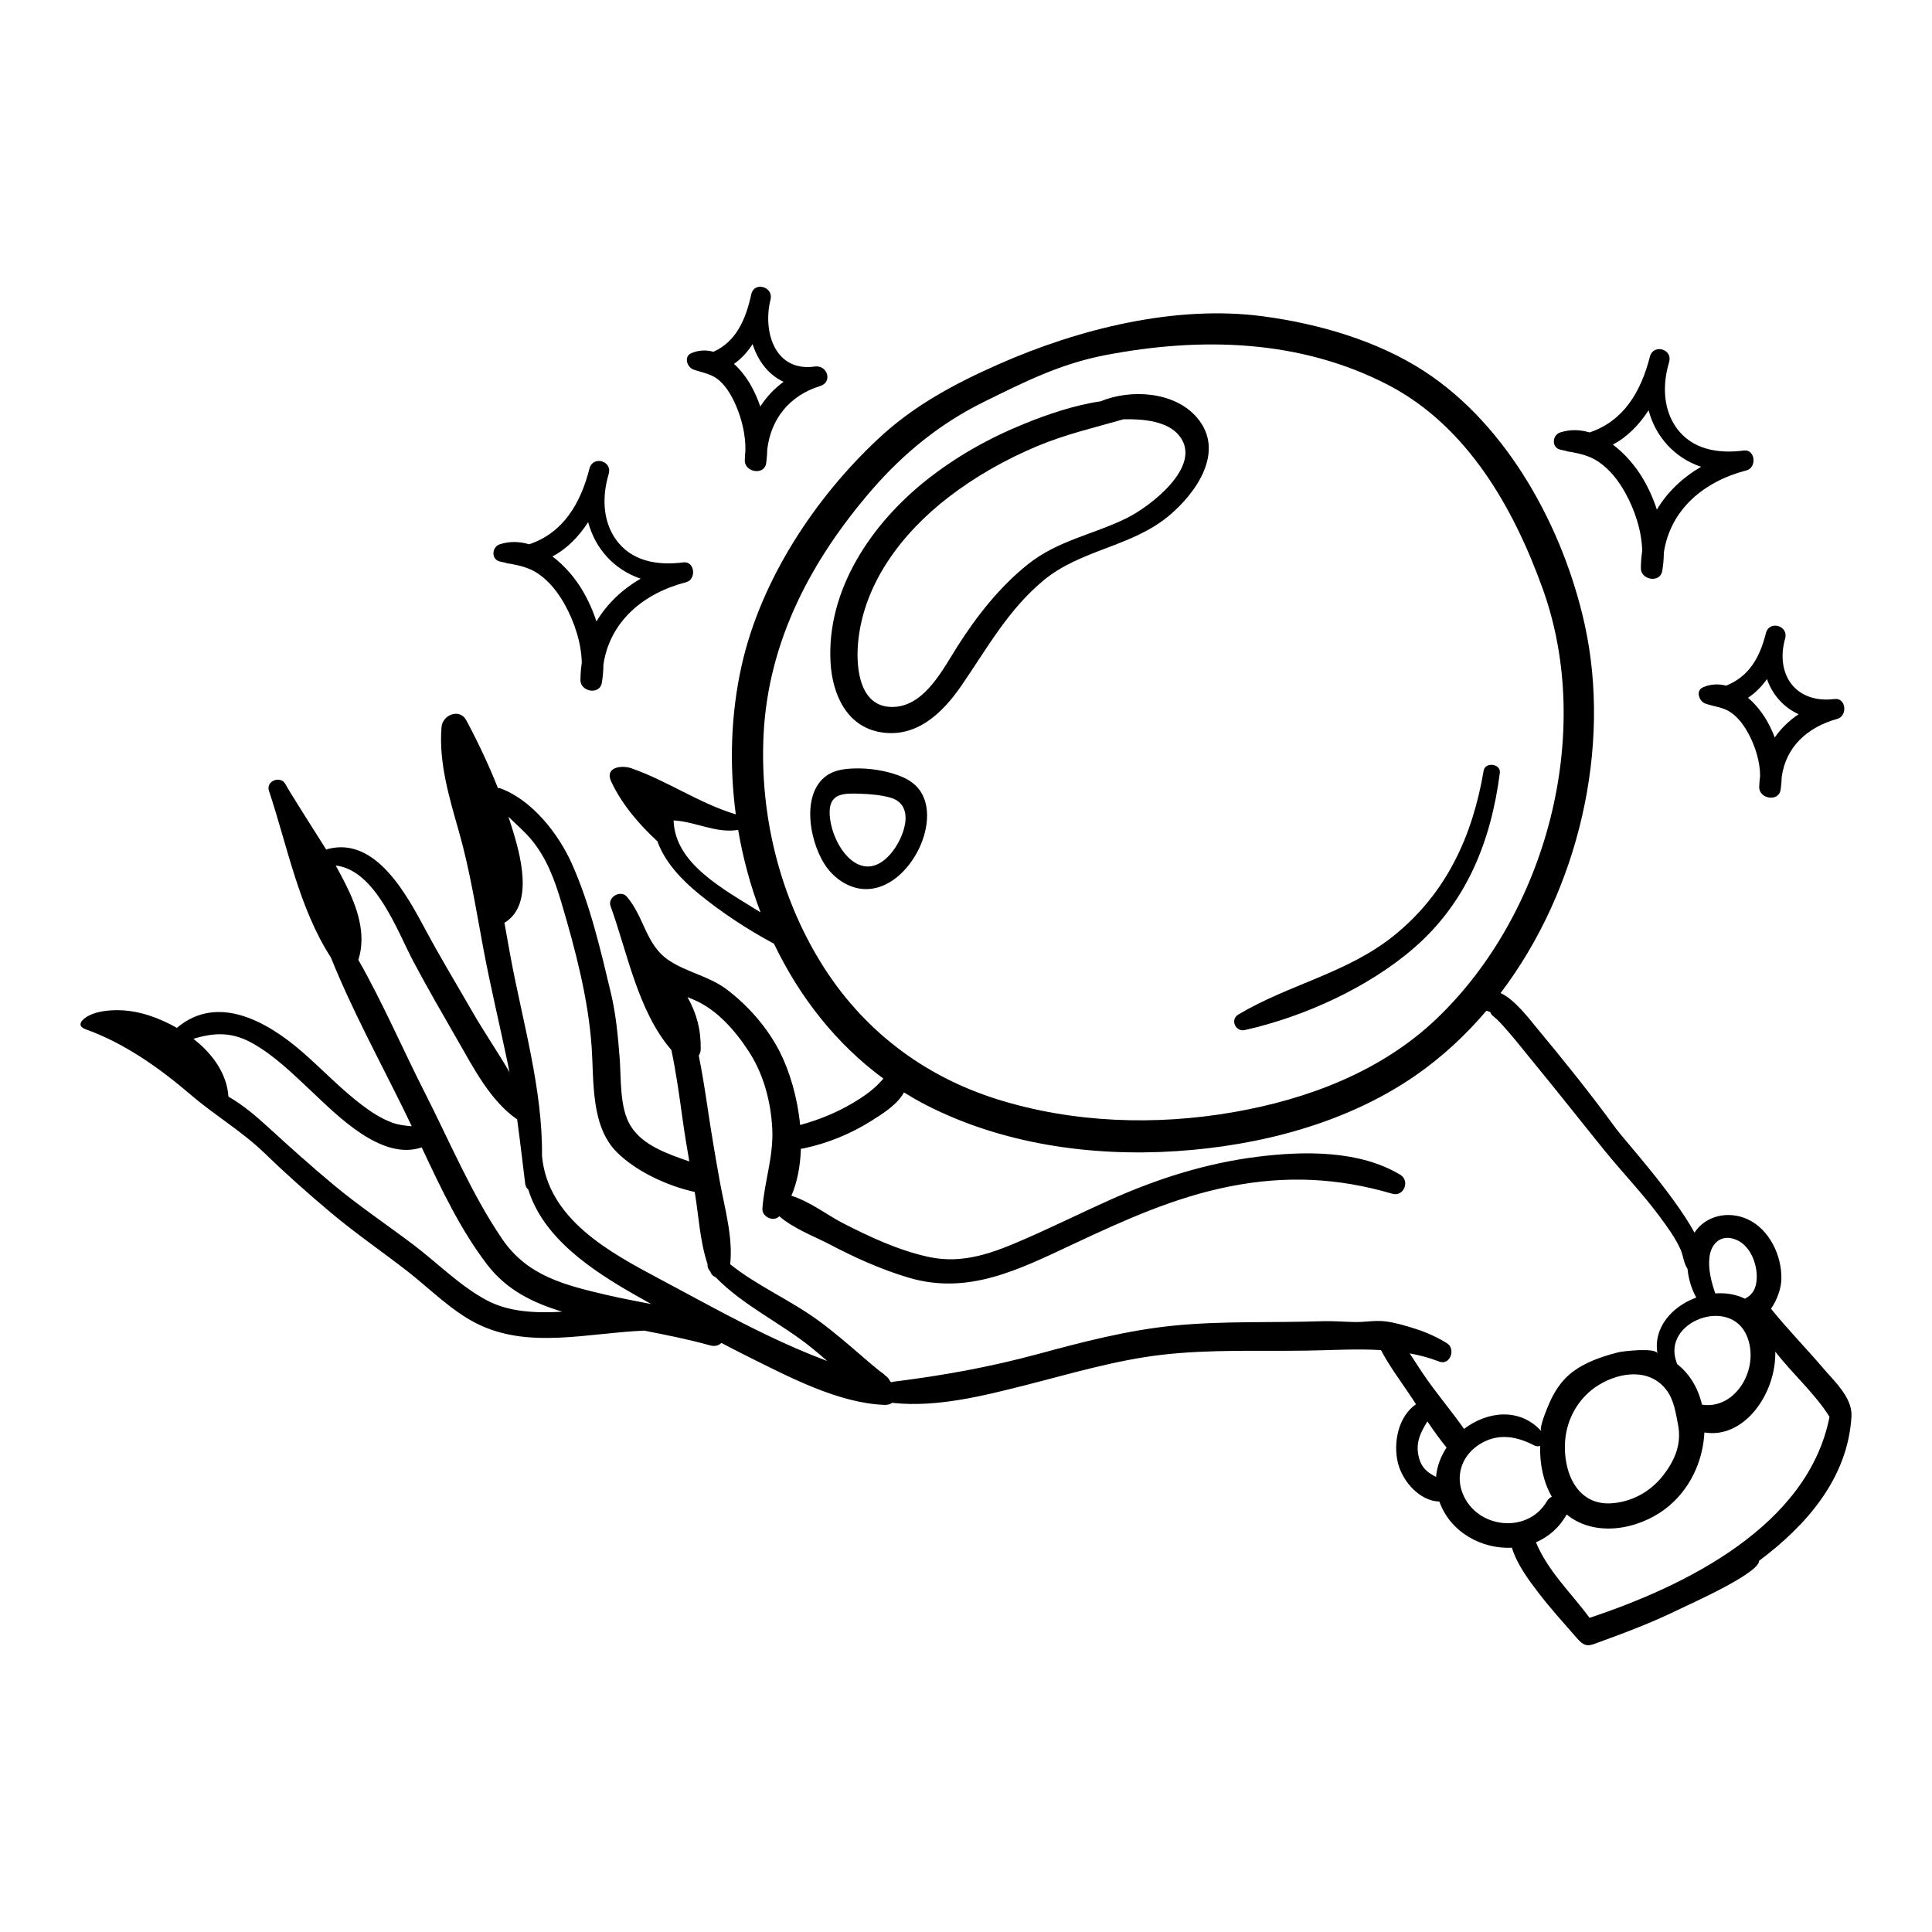 <?xml version="1.0" encoding="utf-8"?>
<!-- Generator: Adobe Illustrator 23.0.3, SVG Export Plug-In . SVG Version: 6.00 Build 0)  -->
<svg version="1.1" id="Capa_1" xmlns="http://www.w3.org/2000/svg" xmlns:xlink="http://www.w3.org/1999/xlink" x="0px" y="0px"
	 viewBox="0 0 1200 1200" enable-background="new 0 0 1200 1200" xml:space="preserve">
<g>
	<path d="M773.179,639.789c36.699-8.216,76.914-26.46,105.35-51.242c32.695-28.494,47.621-66.406,53.045-108.521
		c0.729-5.665-9.076-7.033-10.042-1.359c-6.902,40.544-23.043,76.041-55.651,102.381c-29.005,23.43-65.432,30.388-96.762,49.112
		C763.898,633.28,767.396,641.083,773.179,639.789z"/>
	<path d="M648.174,360.475c23.189-19.242,54.668-20.717,77.913-40.159c16.939-14.167,35.237-40.031,17.39-60.919
		c-13.844-16.203-40.973-17.943-59.873-10.126c-16.38,2.385-32.984,8.08-47.629,14.038c-21.751,8.849-42.119,20.268-60.535,34.878
		c-34.01,26.981-62.157,68.097-59.576,113.322c1.111,19.462,9.809,39.645,30.978,43.268c22.351,3.824,38.617-11.93,50.309-28.915
		C613.056,402.759,626.145,378.754,648.174,360.475z M594.921,401.102c-9.012,14.099-20.162,36.829-39.261,37.957
		c-21.536,1.271-24.126-23.51-22.723-39.503c3.262-37.178,27.495-68.621,56.208-90.75c16.733-12.897,35.582-23.514,55.053-31.676
		c17.602-7.378,35.551-11.516,53.684-16.72c12.924-0.257,27.327,1.314,34.484,10.099c15.381,18.88-18.338,44.359-32.763,51.416
		c-20.946,10.247-42.607,13.717-61.296,28.684C620.87,364.573,606.896,382.365,594.921,401.102z"/>
	<path d="M560.756,482.709c-1.939-0.868-3.96-1.579-5.987-2.192c-8.39-2.537-17.223-3.604-25.976-3.137
		c-5.35,0.286-10.879,1.223-15.266,4.302c-17.027,11.956-10.079,44.272,0.603,57.907c5.446,6.951,13.579,12.105,22.395,12.607
		c15.157,0.862,27.974-11.785,34.48-25.502c5.909-12.459,7.67-29.002-2.162-38.669C566.523,485.744,563.735,484.042,560.756,482.709
		z M553.116,530.415c-18.293,21.02-36.782-5.076-37.784-24.566c-0.688-13.386,8.793-13.181,18.783-12.854
		c6.135,0.2,12.452,0.719,18.408,2.286C569.508,499.749,561.299,521.01,553.116,530.415z"/>
	<path d="M478.641,185.843c1.703-7.758-10.051-11.084-11.957-3.296c-3.488,16.093-9.555,29.69-23.571,35.945
		c-4.377-1.216-9.023-1.141-13.752,0.897c-4.8,2.068-2.639,8.707,1.324,10.128c6.062,2.174,11.362,2.549,16.343,7.054
		c4.551,4.116,7.677,9.754,10.082,15.317c3.761,8.701,6.023,18.408,5.888,27.974c-0.205,2.007-0.353,4.038-0.391,6.112
		c-0.134,7.39,12.155,9.479,13.264,1.795c0.086-0.596,0.147-1.196,0.217-1.795c0.008,0,0.016,0,0.024,0
		c0-0.098,0.01-0.193,0.011-0.291c0.242-2.149,0.385-4.311,0.425-6.482c2.246-18.912,13.707-33.508,32.877-39.435
		c7.941-2.455,4.462-13.213-3.339-12.111c-24.139,3.409-31.997-20.26-27.899-39.84C478.347,187.151,478.498,186.493,478.641,185.843
		z M486.694,237.157c-5.814,4.241-10.668,9.409-14.45,15.343c-1.545-4.5-3.465-8.855-5.749-12.959
		c-2.607-4.686-6.26-9.578-10.61-13.547c4.527-3.069,8.37-7.358,11.576-12.271C470.73,224.06,477.178,232.712,486.694,237.157z"/>
	<path d="M1036.819,224.513c1.909-7.751-9.673-10.949-11.952-3.295c-5.72,22.644-16.743,40.361-37.546,47.374
		c-5.867-1.756-12.036-2.005-18.242-0.003c-4.98,1.607-5.555,9.35,0,10.687c1.235,0.297,2.459,0.558,3.677,0.808
		c0.397,0.189,0.836,0.346,1.366,0.43c0.666,0.105,1.32,0.171,1.976,0.248c5.773,1.16,11.323,2.412,16.562,5.919
		c7.235,4.843,12.693,11.954,16.87,19.5c5.789,10.459,10.236,23.541,10.47,36.046c-0.51,3.438-0.797,6.987-0.833,10.647
		c-0.072,7.397,11.945,9.478,13.275,1.797c0.649-3.747,0.967-7.557,0.993-11.387c3.993-26.64,24.665-44.254,51.313-51.109
		c6.649-1.711,5.504-13.284-1.67-12.344c-15.862,2.077-32.406-0.524-42.114-14.549c-7.525-10.871-8.177-24.429-5.184-36.9
		C1036.149,227.088,1036.502,225.798,1036.819,224.513z M1056.584,289.955c-11.446,6.616-20.917,15.589-27.472,26.569
		c-2.258-6.963-5.304-13.644-8.959-19.743c-4.359-7.275-10.783-14.936-18.39-20.643c8.972-4.689,16.384-12.324,22.199-21.307
		C1028.358,271.35,1040.122,284.387,1056.584,289.955z"/>
	<path d="M1096.904,392.999c-3.969,16.111-10.999,27.3-24.764,32.876c-4.61-1.199-9.454-1.095-14.294,0.975
		c-4.843,2.071-2.594,8.677,1.323,10.128c5.303,1.964,10.763,2.08,15.604,5.337c4.962,3.339,8.603,8.434,11.38,13.643
		c4.042,7.582,7.095,17.126,7.077,26.103c-0.288,2.199-0.502,4.435-0.551,6.749c-0.157,7.412,12.047,9.462,13.273,1.796
		c0.095-0.596,0.163-1.197,0.239-1.797c0.001,0,0.001,0,0.002,0c0-0.009,0.001-0.017,0.001-0.026c0.251-1.987,0.399-3.989,0.444-6
		c2.456-18.694,15.79-31.095,34.507-36.269c6.57-1.816,5.559-13.254-1.67-12.342c-24.111,3.04-37.095-15.251-30.617-37.879
		C1110.756,388.553,1099.032,385.293,1096.904,392.999z M1117.157,443.602c-5.884,3.947-10.903,8.791-14.83,14.457
		c-1.668-4.455-3.773-8.729-6.274-12.686c-2.666-4.218-6.227-8.467-10.349-11.992c4.533-2.919,8.464-6.944,11.78-11.579
		C1100.912,431.51,1107.748,439.354,1117.157,443.602z"/>
	<path d="M378.174,293.989c1.909-7.751-9.673-10.949-11.952-3.295c-5.72,22.644-16.743,40.361-37.546,47.374
		c-5.867-1.756-12.036-2.005-18.242-0.003c-4.98,1.607-5.555,9.35,0,10.687c1.235,0.297,2.459,0.558,3.677,0.808
		c0.397,0.189,0.836,0.346,1.366,0.43c0.666,0.105,1.319,0.171,1.976,0.248c5.773,1.16,11.323,2.412,16.562,5.919
		c7.235,4.843,12.693,11.954,16.87,19.5c5.789,10.459,10.236,23.54,10.471,36.045c-0.51,3.439-0.797,6.987-0.833,10.648
		c-0.072,7.397,11.945,9.478,13.275,1.797c0.649-3.747,0.967-7.557,0.993-11.387c3.993-26.64,24.665-44.254,51.313-51.11
		c6.649-1.71,5.504-13.284-1.67-12.344c-15.862,2.078-32.406-0.524-42.114-14.549c-7.525-10.871-8.177-24.429-5.184-36.9
		C377.505,296.565,377.858,295.274,378.174,293.989z M397.94,359.431c-11.446,6.616-20.917,15.589-27.472,26.569
		c-2.258-6.963-5.304-13.644-8.959-19.743c-4.359-7.275-10.783-14.935-18.39-20.643c8.972-4.689,16.384-12.324,22.199-21.307
		C369.714,340.826,381.478,353.863,397.94,359.431z"/>
	<path d="M1149.006,872.768c-2.875-8.866-11.355-16.775-16.992-23.398c-10.492-12.328-21.875-23.877-32.012-36.512
		c3.919-5.556,6.289-12.742,6.438-18.274c0.39-14.588-7.401-31.141-21.132-37.351c-11.894-5.38-26.041-2.165-32.834,8.398
		c-13.191-24.298-43.887-57.93-48.921-64.854c-15.818-21.758-32.701-42.631-49.885-63.336c-3.182-3.835-13.105-16.915-21.635-20.633
		c48.574-64.008,69.096-152.82,52.193-229.176c-13.157-59.43-47.573-123.155-99.445-156.959
		c-29.392-19.154-65.96-29.638-100.437-34.224c-54.359-7.231-114.542,7.901-163.963,29.74
		c-27.475,12.141-52.636,25.57-74.754,46.212c-39.605,36.961-73.198,88.036-85.042,141.248c-6.617,29.727-7.697,61.234-3.571,92.166
		c-22.802-6.856-42.407-20.809-64.881-28.628c-5.991-2.084-16.772-0.801-12.485,8.306c6.631,14.089,17.217,26.52,28.682,37.052
		c4.615,12.94,14.994,23.878,25.692,32.619c14.263,11.654,30.301,22.22,46.716,31.001c15.784,32.969,38.559,62.178,67.953,83.764
		c-1.138,1.211-2.228,2.508-3.494,3.757c-4.513,4.458-9.8,8.05-15.24,11.273c-10.307,6.107-21.441,10.677-32.995,13.791
		c-1.57-16.729-6.399-33.165-12.686-45.545c-7.54-14.849-19.629-28.634-32.878-38.65c-10.923-8.257-24.89-10.604-36.132-18.19
		c-14.218-9.595-15.078-26.785-25.919-39.408c-3.868-4.504-12.145,0.275-10.109,5.885c10.499,28.935,16.968,65.3,37.764,89.322
		c2.962,14.077,4.927,28.345,6.9,42.59c1.236,8.919,2.697,17.786,4.238,26.643c-13.889-4.833-29.108-10.059-36.513-22.169
		c-6.934-11.341-5.736-29.327-6.761-42.252c-1.069-13.469-2.271-26.945-5.416-40.115c-6.455-27.025-12.926-55.078-24.314-80.522
		c-8.276-18.489-24.761-39.552-44.393-46.693c-0.514-0.187-1.005-0.217-1.479-0.177c-5.72-14.394-12.362-28.468-19.623-42.042
		c-4.154-7.764-14.774-3.452-15.407,4.173c-1.836,22.089,4.91,44.134,10.873,65.143c6.754,23.793,10.585,48.292,15.135,72.571
		c4.479,23.904,10.207,47.544,15.157,71.351c0.364,1.751,0.688,3.503,1.027,5.254c-7.36-12.748-15.913-25.118-22.997-37.452
		c-9.673-16.842-19.718-33.437-28.913-50.543c-11.5-21.396-30.784-58.294-60.632-50.66c-0.454,0.116-0.848,0.294-1.215,0.497
		c-4.917-7.805-22.082-34.692-25.501-40.865c-2.993-5.403-12.146-1.77-10.128,4.27c11.437,34.221,18.568,72.79,38.458,103.504
		c12.99,32.318,30.002,63.506,45.282,94.567c1.665,3.383,3.312,6.819,4.956,10.278c-4.012-0.33-7.962-0.713-11.994-2.176
		c-6.851-2.485-13.113-6.582-18.9-10.957c-13.495-10.204-25.101-22.707-37.914-33.714c-20.903-17.958-51.379-35.446-76.609-14.63
		c-0.155,0.128-0.277,0.272-0.408,0.411c-10.956-6.196-23.397-10.794-36.106-10.993c-6.015-0.094-12.977,0.571-18.461,3.264
		c-3.055,1.5-9.115,6.088-2.068,8.61c24.438,8.747,46.107,24.303,65.677,41.038c14.921,12.76,31.498,22.374,45.695,36.16
		c13.193,12.81,27.014,25.057,41.101,36.876c15.279,12.82,31.716,24.053,47.439,36.299c13.835,10.776,27.144,24.469,42.924,32.377
		c32.137,16.106,68.792,5.844,103.995,4.396c13.729,2.686,27.451,5.401,40.887,9.148c3.022,0.843,5.449,0.067,7.107-1.5
		c5.524,2.919,11.073,5.79,16.667,8.57c25.172,12.507,56.076,28.878,84.656,29.909c2.037,0.073,3.617-0.467,4.808-1.356
		c0.324,0.07,0.639,0.149,0.992,0.185c26.828,2.745,55.352-4.408,81.182-10.943c28.324-7.165,56.455-15.707,85.579-19.045
		c29.469-3.378,59.058-2.136,88.64-2.538c15.264-0.207,31.351-1.25,47.111-0.352c5.102,9.783,12.102,19.099,17.904,27.778
		c1.296,1.939,2.589,3.902,3.883,5.873c-0.047,0.031-0.095,0.047-0.141,0.079c-11.006,7.625-14.197,24.212-11.061,36.576
		c2.869,11.311,13.424,23.423,25.698,23.788c6.817,19.191,26.366,29.583,45.059,28.665c3.137,10.232,10.019,19.536,16.368,27.839
		c7.497,9.805,15.766,18.906,23.884,28.197c1.765,2.02,3.779,4.177,6.442,4.499c1.701,0.206,3.387-0.388,4.998-0.972
		c17.494-6.341,34.82-12.817,51.558-21.005c6.948-3.399,50.294-22.584,50.294-30.438c29.468-22.068,55.144-51.335,57.353-89.694
		C1150.109,877.358,1149.74,875.032,1149.006,872.768z M1042.277,885.021c2.235,11.505-1.681,21.713-9.427,31.591
		c-7.842,10-19.589,16.445-32.333,17.134c-21.499,1.162-29.746-20.215-28.41-38.57c1.048-14.398,8.69-27.528,21.083-35.056
		c13.237-8.041,31.699-10.435,42.026,3.447C1039.774,869.691,1040.862,877.732,1042.277,885.021z M1057.127,872.466
		c-2.547-11.027-8.131-19.56-15.539-25.301c-0.04-0.342-0.114-0.692-0.248-1.054c-9.429-25.29,33.62-41.36,43.805-15.993
		C1093.173,850.114,1078.011,875.692,1057.127,872.466z M1061.766,780.907c1.088-9.471,8.347-15.131,17.846-10.293
		c7.572,3.856,11.498,13.982,11.545,22.06c0.023,3.923-0.727,8.249-3.547,11.2c-1.15,1.202-2.435,2.026-3.74,2.784
		c-5.688-2.773-12.091-3.773-18.475-3.291C1062.915,796.173,1060.9,788.437,1061.766,780.907z M929.396,628.128
		c-0.239,0.107-0.467,0.185-0.688,0.247C928.943,628.305,929.175,628.227,929.396,628.128z M418.38,509.581
		c13.702,0.735,26.347,8.17,40.103,5.883c2.966,17.478,7.613,34.682,13.907,51.196C448.364,551.743,419.232,536.26,418.38,509.581z
		 M509.851,597.883c-25.91-42.065-37.98-92.216-35.581-141.458c2.845-58.376,29.834-109.048,67.629-152.595
		c19.41-22.365,42.232-40.893,68.845-54.034c25.315-12.5,47.717-23.835,75.754-29.215c59.558-11.428,121.163-9.85,175.935,18.632
		c49.001,25.584,77.786,76.377,95.855,126.707c32.124,89.48,2.271,201.724-66.106,266.935
		c-34.247,32.661-79.942,49.897-125.96,57.918c-48.499,8.453-99.928,6.751-147.036-8.069
		C573.051,668.191,535.255,639.127,509.851,597.883z M222.577,596.187c5.153-16.025-0.754-32.788-8.047-47.26
		c-1.897-3.763-3.905-7.565-6.02-11.347c24.837,2.899,38.34,40.952,48.255,59.639c8.828,16.637,18.362,33.061,27.749,49.393
		c9.736,16.939,19.963,36.839,36.241,48.346c0.143,0.101,0.294,0.175,0.443,0.254c1.83,13.296,3.348,26.631,5.012,40.039
		c0.201,1.617,0.937,2.792,1.906,3.549c9.247,30.111,39.385,50.231,66.928,65.844c3.137,1.778,6.277,3.558,9.414,5.339
		c-9.352-1.84-18.718-3.582-27.904-5.734c-25.966-6.083-49.095-11.775-64.762-34.852c-18.986-27.965-32.572-60.528-47.871-90.597
		C250.103,651.642,237.797,622.879,222.577,596.187z M302.502,807.717c-16.481-8.7-30.728-23.216-45.561-34.459
		c-16.498-12.504-33.618-23.909-49.558-37.174c-13.893-11.562-27.28-23.58-40.613-35.771c-7.863-7.19-15.861-14.006-24.889-19.188
		c-0.909-14.042-9.666-26.503-21.763-35.896c12.829-3.923,23.898-4.425,36.657,2.72c13.709,7.676,25.066,18.968,36.446,29.629
		c16.024,15.01,43.661,43.643,68.707,35.087c11.84,25.261,24.1,51.231,40.674,72.818c12.249,15.953,28.553,23.734,46.613,29.239
		C332.757,815.688,316.211,814.953,302.502,807.717z M475.51,828.833c-22.251-10.731-43.847-22.77-65.652-34.366
		c-31.524-16.765-69.56-37.266-73.209-76.483c0.462-41.383-12.084-83.535-19.521-123.595c-1.312-7.067-2.566-14.145-3.822-21.222
		c18.911-11.346,9.634-43.249,4.521-59.636c-0.648-2.076-1.342-4.142-2.033-6.208c4.539,4.439,9.434,8.606,13.529,13.358
		c10.051,11.661,15.157,25.663,19.468,40.238c8.523,28.814,16.613,59.339,18.691,89.348c1.482,21.396-0.682,49.352,15.886,65.626
		c12.056,11.842,31.208,20.728,48.13,24.446c2.469,14.613,3.207,30.683,7.952,44.773c-0.149,1.445,0.269,3.007,1.532,4.441
		c0.082,0.093,0.169,0.178,0.25,0.27c0.11,0.26,0.207,0.528,0.321,0.786c0.575,1.313,1.618,2.161,2.841,2.62
		c17.598,18.042,40.542,28.337,60.052,44.176c3.179,2.581,6.287,5.243,9.38,7.923c-0.215-0.079-0.434-0.147-0.648-0.227
		C500.364,840.303,487.832,834.775,475.51,828.833z M550.11,854.713C550.629,855.122,550.724,855.371,550.11,854.713L550.11,854.713
		z M875.595,840.618c6.241,1.137,12.361,2.745,18.27,5.065c6.769,2.658,10.632-7.838,4.811-11.412
		c-6.164-3.785-12.78-6.796-19.679-8.968c-5.958-1.875-11.99-3.719-18.2-4.542c-6.656-0.882-12.814,0.514-19.412,0.381
		c-6.733-0.137-13.476-0.746-20.212-0.514c-30.677,1.055-61.411-0.3-92.009,2.728c-28.757,2.846-56.524,10.092-84.34,17.627
		c-29.894,8.097-58.923,13.349-89.601,17.182c-0.593,0.074-1.135,0.21-1.646,0.379c-0.204-0.166-0.406-0.335-0.629-0.484
		c-0.641-1.346-1.534-2.542-2.632-3.38c-0.182-0.138-0.363-0.228-0.545-0.349c-0.073-0.083-0.12-0.131-0.205-0.231
		c-0.862-1.008-2.317-1.82-3.355-2.652c-3.191-2.554-6.31-5.186-9.4-7.862c-9.154-7.928-18.297-15.843-28.05-23.038
		c-17.533-12.935-38.225-21.679-55.237-35.291c1.861-16.635-3.447-34.937-6.378-51.117c-2.753-15.2-5.315-30.374-7.588-45.653
		c-1.632-10.97-3.344-21.959-5.538-32.844c0.734-1.151,1.195-2.519,1.217-4.074c0.169-11.961-2.615-22.408-8.244-32.25
		c1.364,0.551,2.727,1.107,4.076,1.685c14.427,6.188,25.771,19.348,34.168,32.296c9.072,13.987,13.548,31.022,14.426,47.583
		c0.919,17.359-4.912,32.892-6.13,49.836c-0.363,5.051,7.014,8.5,10.497,4.678c8.726,7.702,22.591,12.913,31.253,17.477
		c15.657,8.249,32.236,15.712,49.233,20.741c37.013,10.951,68.622-5.221,101.668-20.694c31.838-14.908,63.061-29.205,97.763-36.043
		c34.722-6.843,67.061-5.353,100.864,4.581c7.079,2.08,11.164-8.02,4.962-11.769c-25.402-15.352-59.891-14.797-88.355-11.261
		c-31.68,3.935-61.749,13.392-90.832,26.337c-17.987,8.006-35.618,16.794-53.67,24.655c-19.734,8.593-38.417,15.988-60.2,11.265
		c-18.635-4.04-36.739-12.535-53.618-21.183c-8.385-4.296-20.353-13.416-31.531-16.778c3.75-8.821,5.565-18.877,5.883-29.259
		c0.546-0.002,1.114-0.057,1.707-0.183c14.776-3.141,28.983-8.889,41.787-16.933c6.719-4.221,16.378-10.124,20.535-17.835
		c4.331,2.686,8.749,5.264,13.331,7.625c47.577,24.516,103.146,32.359,156.146,28.844c51.457-3.412,105.277-17.253,148.13-46.899
		c16.383-11.334,31.152-24.991,44.194-40.342c0.7,0.37,1.473,0.628,2.27,0.766c0.129,0.273,0.349,0.689,0.683,1.333
		c0.515,0.991,2.964,2.699,3.676,3.403c2.74,2.705,5.256,5.656,7.773,8.566c4.974,5.751,9.639,11.751,14.469,17.62
		c15.035,18.27,29.603,36.839,44.488,55.2c11.056,13.638,23.273,26.282,33.757,40.385c4.854,6.531,9.89,13.35,13.32,20.771
		c1.765,3.818,2.025,8.861,4.428,12.289c0.601,6.278,2.453,12.509,5.443,17.863c-15.025,5.462-26.896,18.714-24.109,34.83
		c-0.686-3.967-21.61-1.522-24.296-0.843c-11.893,3.008-25.495,7.808-33.835,17.147c-3.922,4.392-6.952,9.544-9.246,14.951
		c-0.953,2.246-6.465,14.981-4.706,16.91c-13.587-14.895-33.685-12.353-48.059-1.412c-7.189-10.223-15.311-19.944-22.557-30.081
		C882.972,852.12,879.359,846.322,875.595,840.618z M881.079,904.343c-1.864-8.579,1.332-14.741,5.511-21.471
		c3.769,5.582,7.674,11.077,11.895,16.222c-3.604,5.47-5.968,11.686-6.532,18.236C886.882,914.731,882.711,911.855,881.079,904.343z
		 M908.491,927.62c-3.565-8.954-1.759-18.09,3.942-24.876c0.139-0.139,0.263-0.287,0.392-0.435c1.772-2.016,3.877-3.823,6.313-5.331
		c11.363-7.031,22.742-4.941,33.964,0.867c1.084,0.561,2.337,0.583,3.497,0.25c-0.288,11.307,2.042,22.506,7.266,31.543
		c-1.202,0.56-2.307,1.513-3.167,2.979C948.823,952.869,917.229,949.565,908.491,927.62z M987.305,1004.876
		c-11.44-15.558-25.82-28.867-33.294-46.945c7.69-3.278,14.445-8.96,19.066-17.264c17.441,14.303,44.058,9.55,61.269-3.47
		c14.822-11.212,23.41-29.13,24.286-47.481c24.589,4.225,44.622-23.997,44.026-50.195c10.718,13.846,24.605,25.966,33.684,40.493
		C1123.064,947.585,1047.387,984.866,987.305,1004.876z"/>
</g>
</svg>
